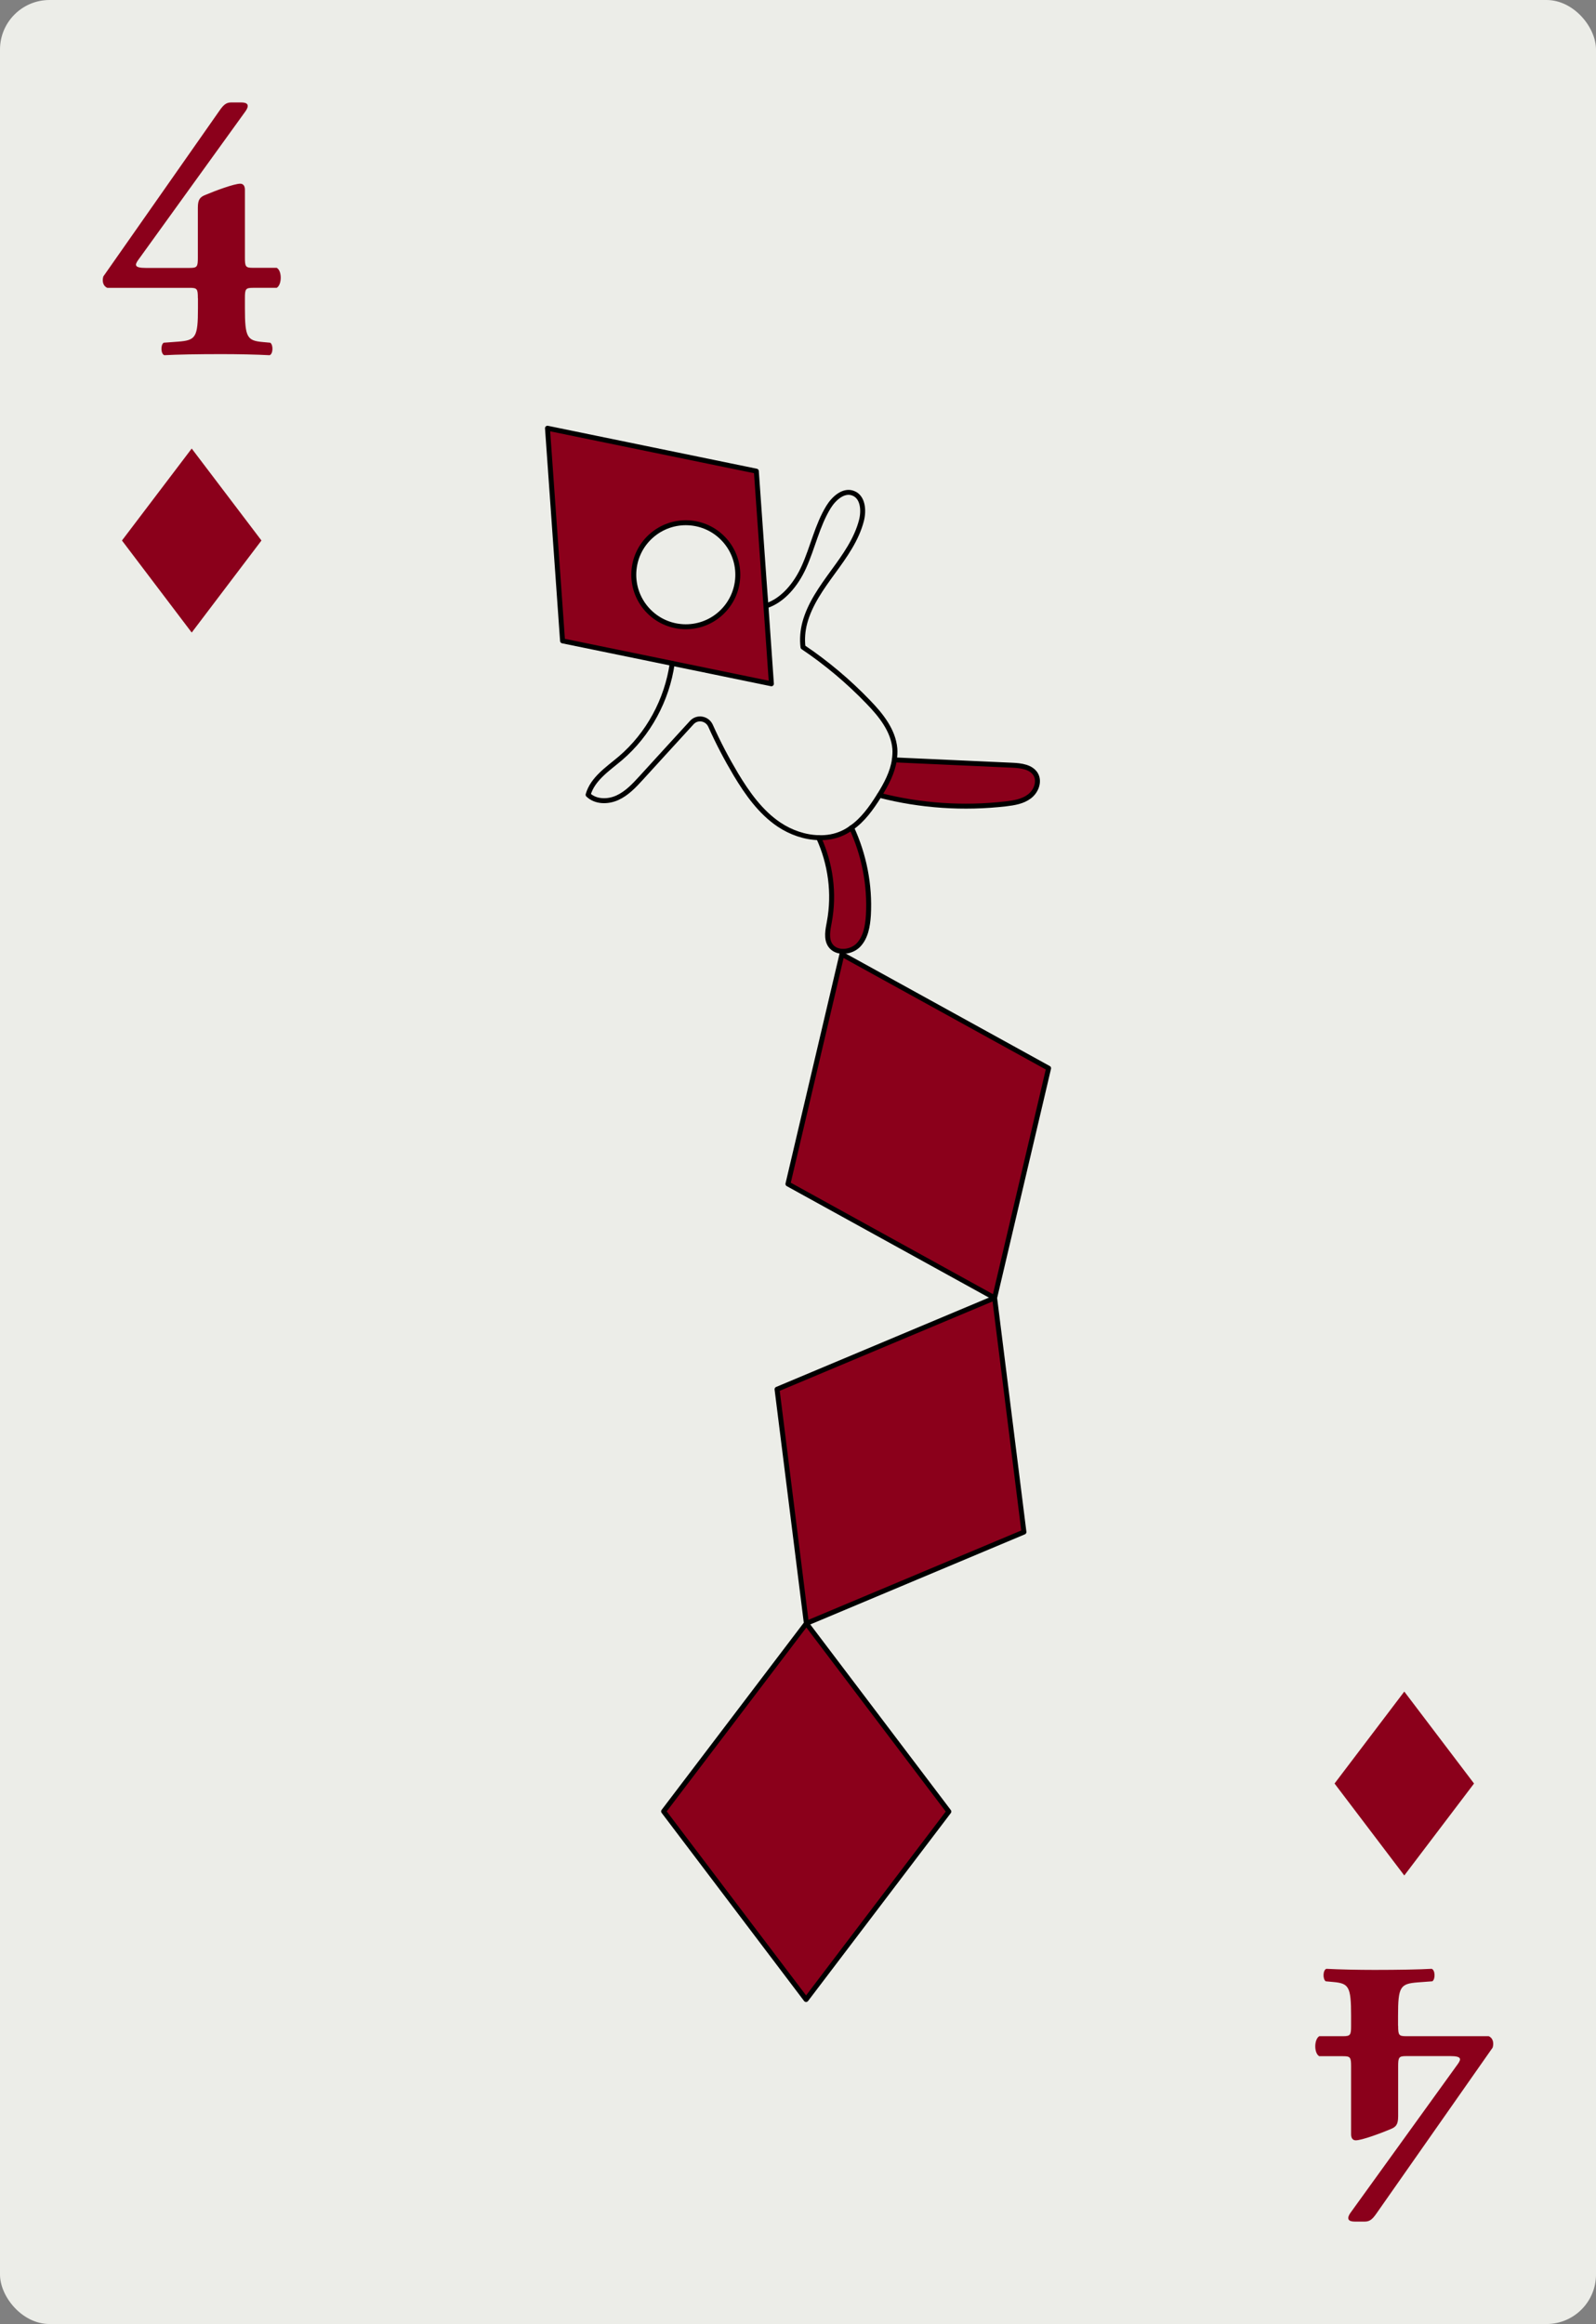 <?xml version="1.0" encoding="UTF-8"?><svg id="Layer_2" xmlns="http://www.w3.org/2000/svg" viewBox="0 0 161.09 234.55"><rect x="0" y="0" width="161.09" height="234.55" fill="#808080" stroke="none"/><defs><style>.cls-1{fill:#ecede8;}.cls-1,.cls-2{stroke-width:0px;}.cls-3{fill:none;stroke:#000;stroke-linecap:round;stroke-linejoin:round;stroke-width:.5px;}.cls-2{fill:#8b001b;}</style></defs><g id="Layer_2-2"><rect class="cls-1" width="161.09" height="234.55" rx="5" ry="5"/><path class="cls-2" d="m141.12,204.46c0,.94.07,1.04.83,1.04h8.31c.43.18.54.68.4,1.15l-11.7,16.7c-.4.58-.68.86-1.19.86h-1.04c-.61,0-.9-.25-.36-.97l10.8-14.97c.32-.47.36-.76-.79-.76h-4.43c-.76,0-.83.11-.83,1.04v5.04c0,.83-.22,1.08-.79,1.3-.94.4-2.88,1.12-3.49,1.12-.32,0-.47-.25-.47-.61v-6.84c0-.94-.07-1.04-.83-1.04h-2.38c-.54-.29-.54-1.69,0-2.02h2.38c.76,0,.83-.11.83-1.04v-1.01c0-2.95-.22-3.28-1.8-3.42l-.76-.07c-.32-.22-.29-1.15.07-1.26,1.3.07,3.2.11,4.86.11,2.38,0,4.54-.04,5.76-.11.36.11.4,1.04.07,1.26l-1.48.11c-1.76.14-1.98.43-1.98,3.38v1.01Z"/><polygon class="cls-2" points="141.74 189.28 148.78 180 141.74 170.72 134.7 180 141.74 189.28"/><path class="cls-2" d="m19.97,30.09c0-.94-.07-1.04-.83-1.04h-8.31c-.43-.18-.54-.68-.4-1.15l11.7-16.7c.4-.58.68-.86,1.19-.86h1.04c.61,0,.9.25.36.97l-10.8,14.97c-.32.47-.36.76.79.76h4.43c.76,0,.83-.11.83-1.04v-5.04c0-.83.22-1.08.79-1.3.94-.4,2.88-1.12,3.49-1.12.32,0,.47.25.47.61v6.84c0,.94.07,1.04.83,1.04h2.38c.54.29.54,1.69,0,2.02h-2.38c-.76,0-.83.11-.83,1.04v1.01c0,2.95.22,3.28,1.8,3.42l.76.07c.32.22.29,1.15-.07,1.26-1.3-.07-3.2-.11-4.86-.11-2.38,0-4.54.04-5.76.11-.36-.11-.4-1.04-.07-1.26l1.48-.11c1.76-.14,1.98-.43,1.98-3.38v-1.01Z"/><polygon class="cls-2" points="19.35 45.27 12.31 54.55 19.35 63.84 26.39 54.55 19.35 45.27"/><path class="cls-2" d="m104.54,78.16c.42.73.04,1.71-.64,2.22-.67.51-1.54.65-2.38.75-4.26.49-8.61.2-12.76-.87.69-1.1,1.33-2.31,1.51-3.57,3.97.18,7.95.36,11.92.54.88.04,1.9.17,2.35.93Z"/><path class="cls-2" d="m85.95,83.54c1.27,2.74,1.87,5.8,1.7,8.83-.07,1.08-.26,2.23-1.01,3.01-.75.77-2.22.91-2.83.02-.45-.67-.25-1.57-.1-2.37.53-2.85.13-5.85-1.08-8.49.83.03,1.65-.11,2.41-.46.32-.15.62-.32.9-.54h.01Z"/><polygon class="cls-2" points="81.39 163.84 95.77 182.83 81.36 201.8 66.98 182.81 81.39 163.84"/><polygon class="cls-2" points="100.39 130.99 103.35 154.62 81.39 163.84 78.43 140.21 100.39 130.99"/><polygon class="cls-2" points="105.84 107.81 100.39 130.99 79.53 119.49 84.98 96.31 105.84 107.81"/><path class="cls-2" d="m72.74,61.9c2.15-1.95,2.32-5.27.37-7.42s-5.27-2.31-7.42-.36c-2.14,1.94-2.31,5.26-.36,7.41s5.27,2.31,7.41.37Zm4.79,2.39l.33,4.72-6.12-1.26h-.01l-.71-.15-1.52-.31-1.65-.34-11.07-2.27-1.52-21.46,21.08,4.33.78,11.04.11,1.5.08,1.06.14,1.99.08,1.15Z"/><polyline class="cls-3" points="77.31 61.15 77.23 60.09 77.12 58.59 76.34 47.55 55.26 43.22 56.78 64.68 67.85 66.95"/><path class="cls-3" d="m72.74,61.9c-2.14,1.94-5.46,1.78-7.41-.37s-1.78-5.47.36-7.41c2.15-1.95,5.47-1.79,7.42.36s1.78,5.47-.37,7.42Z"/><polygon class="cls-3" points="84.98 96.31 79.53 119.49 100.39 130.99 105.84 107.81 84.98 96.31"/><polygon class="cls-3" points="100.39 130.99 78.43 140.21 81.39 163.84 103.35 154.62 100.39 130.99"/><polygon class="cls-3" points="81.39 163.84 66.98 182.81 81.36 201.8 95.77 182.83 81.39 163.84"/><path class="cls-3" d="m90.27,76.69c-.18,1.26-.82,2.47-1.51,3.57-.02.04-.05.07-.07.11-.75,1.19-1.6,2.38-2.74,3.17h-.01c-.28.22-.58.39-.9.54-.76.35-1.58.49-2.41.46-1.4-.03-2.82-.53-4-1.32-1.86-1.25-3.2-3.14-4.36-5.07-.94-1.58-1.8-3.22-2.55-4.9-.34-.76-1.34-.94-1.9-.32-1.7,1.86-3.4,3.71-5.09,5.57-.71.78-1.45,1.57-2.41,2.01s-2.2.44-2.96-.3c.45-1.6,1.98-2.6,3.25-3.67,2.84-2.42,4.72-5.91,5.24-9.59l1.65.34,1.52.31.71.15h.01l6.12,1.26-.33-4.72-.08-1.15-.14-1.99c1.73-.55,3.05-2.2,3.82-3.9.91-2,1.35-4.22,2.5-6.09.55-.89,1.55-1.77,2.51-1.37.97.39,1.07,1.73.81,2.74-.49,1.91-1.68,3.57-2.85,5.17-1.16,1.6-2.36,3.25-2.87,5.16-.21.79-.28,1.64-.18,2.45,2.38,1.6,4.59,3.46,6.58,5.53,1.28,1.32,2.53,2.87,2.69,4.71.03.38,0,.76-.05,1.14Z"/><path class="cls-3" d="m90.27,76.69c3.97.18,7.95.36,11.92.54.88.04,1.9.17,2.35.93.42.73.04,1.71-.64,2.22-.67.51-1.54.65-2.38.75-4.26.49-8.61.2-12.76-.87"/><path class="cls-3" d="m85.95,83.54c1.27,2.74,1.87,5.8,1.7,8.83-.07,1.08-.26,2.23-1.01,3.01-.75.77-2.22.91-2.83.02-.45-.67-.25-1.57-.1-2.37.53-2.85.13-5.85-1.08-8.49"/></g></svg>